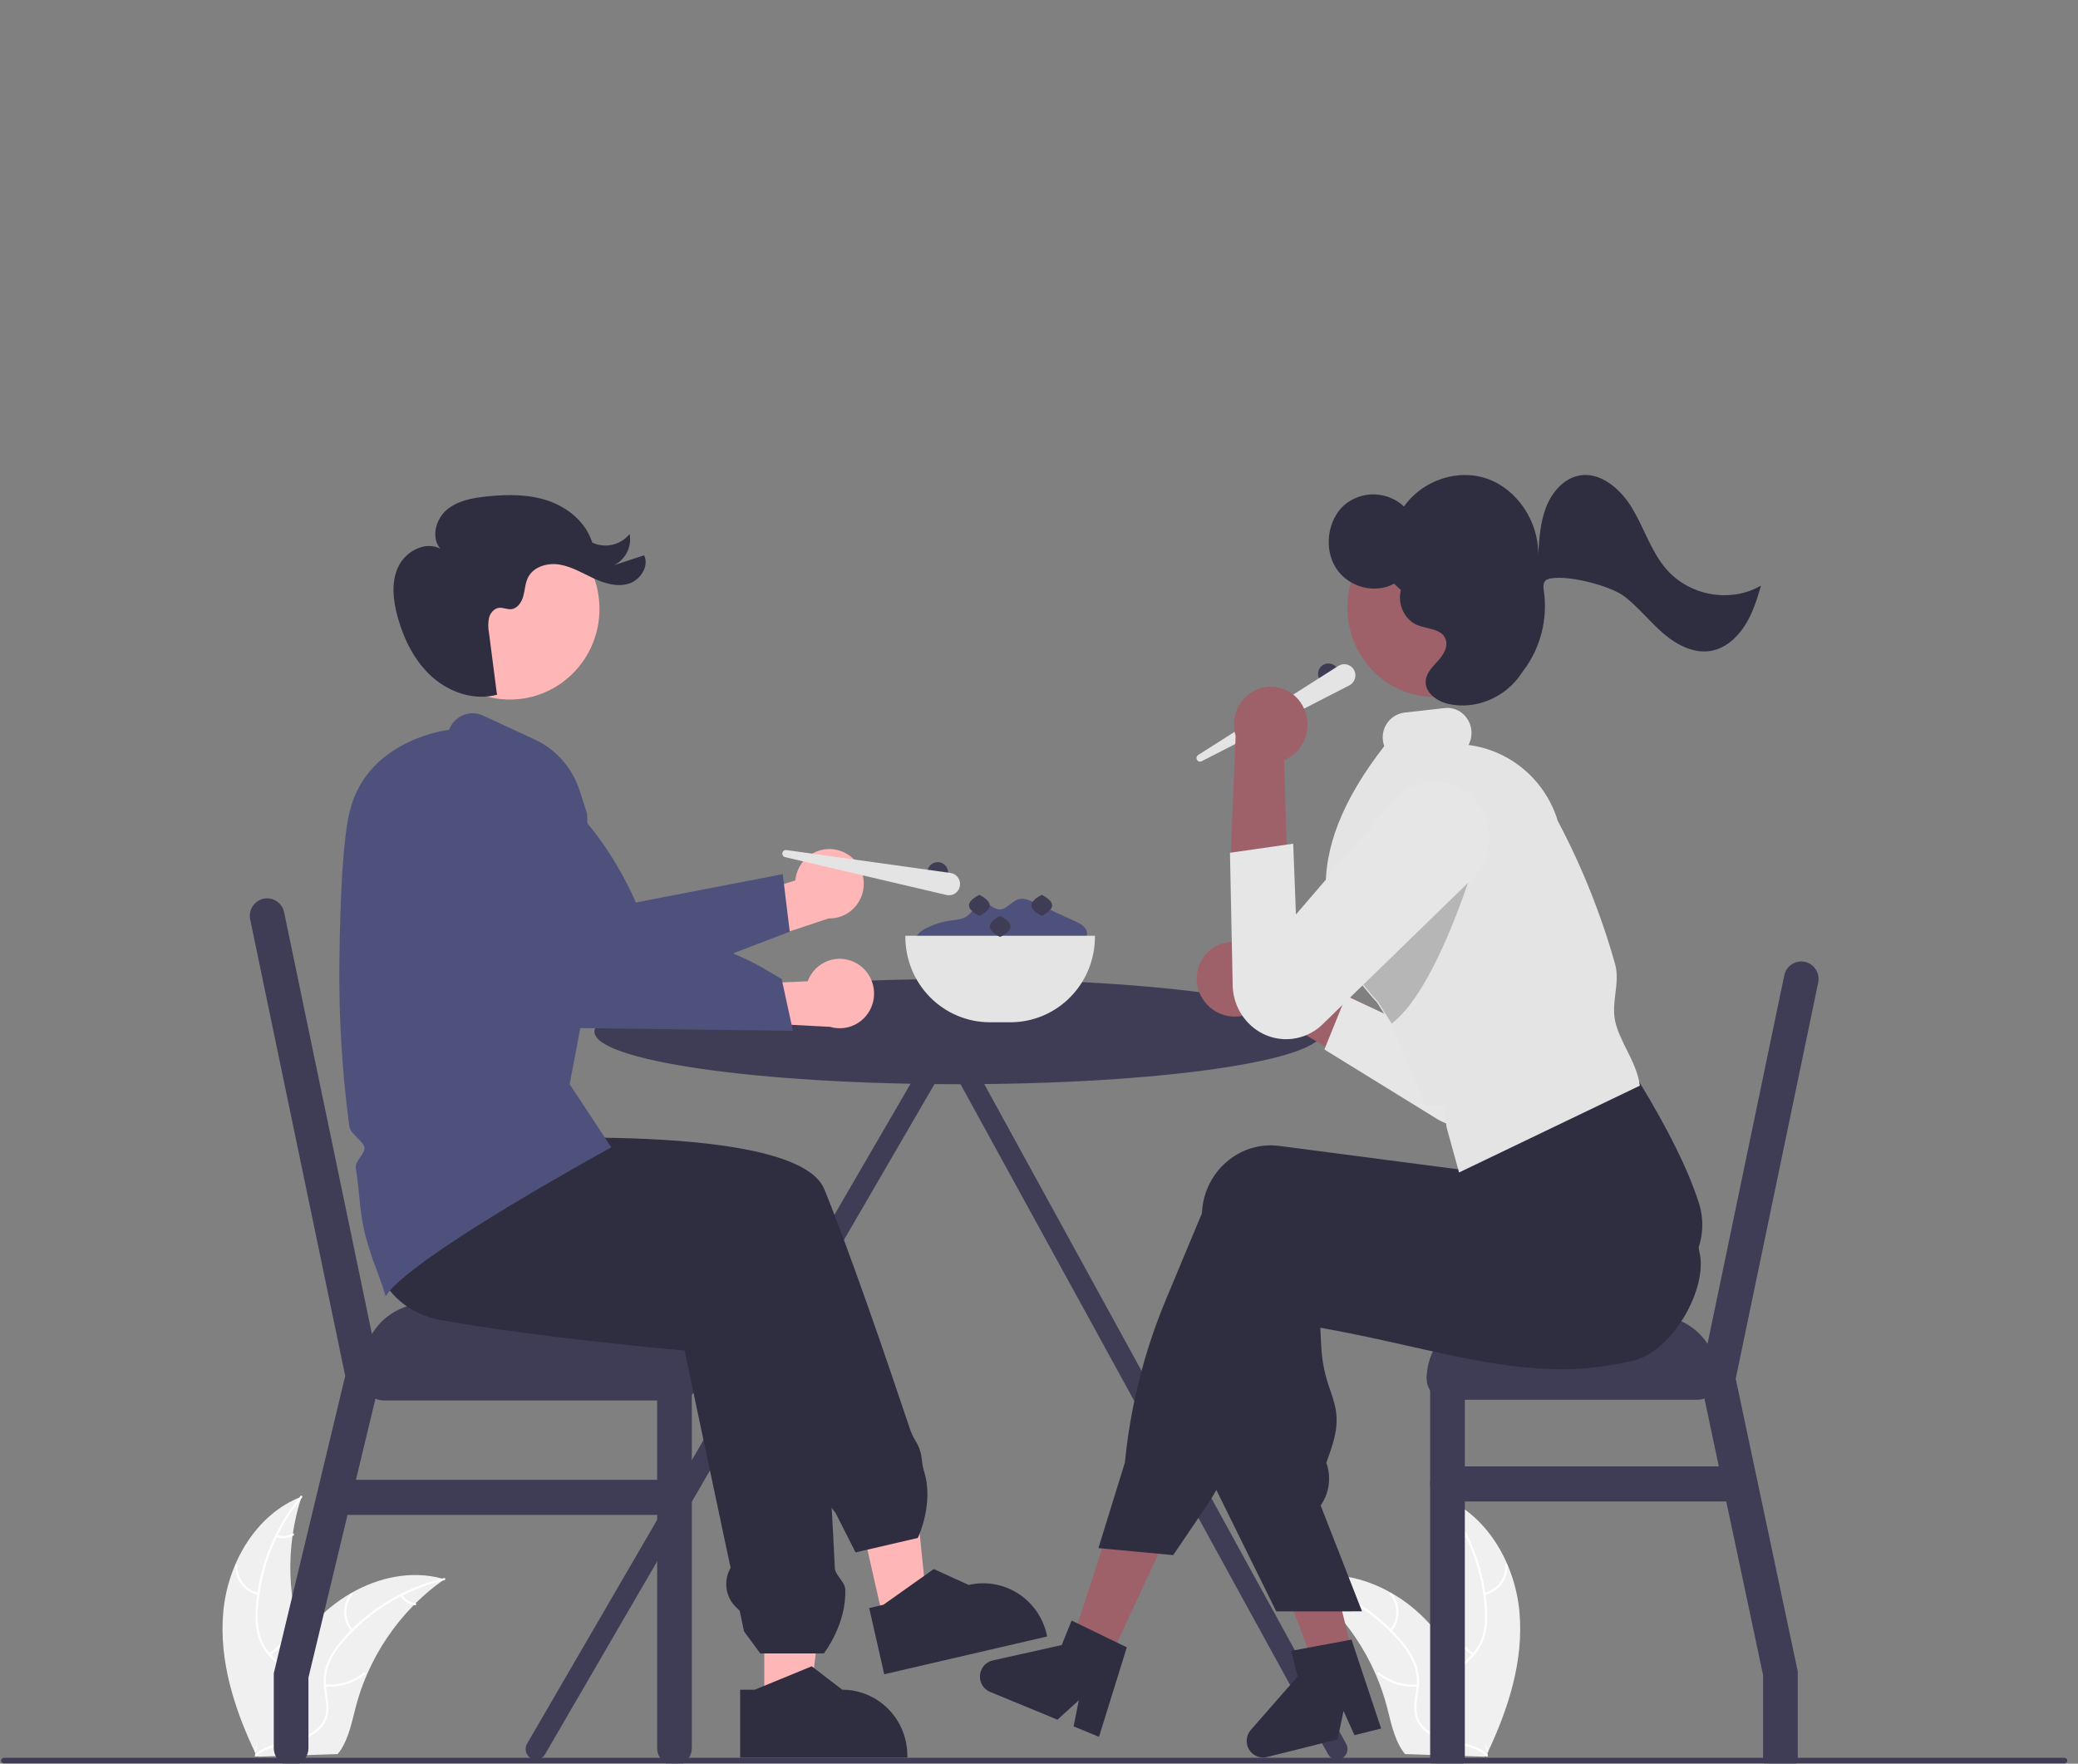 <svg width="185" height="157" viewBox="0 0 185 157" fill="none" xmlns="http://www.w3.org/2000/svg">
<rect x="0" y="0" width="185" height="157" fill="#808080" stroke="none"/>
<g clip-path="url(#clip0_23_3445)">
<path d="M119.842 155.228L85.384 92.417C85.374 92.263 85.327 92.114 85.247 91.984C85.166 91.853 85.056 91.744 84.924 91.666C84.773 91.579 84.6 91.537 84.426 91.545C84.421 91.544 84.415 91.545 84.409 91.544C84.404 91.545 84.398 91.544 84.392 91.545C84.157 91.534 83.926 91.615 83.748 91.772C83.57 91.929 83.46 92.149 83.439 92.387L46.919 155.228C46.858 155.334 46.818 155.452 46.802 155.574C46.786 155.696 46.794 155.82 46.826 155.938C46.857 156.057 46.911 156.169 46.986 156.266C47.06 156.364 47.152 156.446 47.257 156.507C47.363 156.569 47.479 156.609 47.6 156.625C47.72 156.641 47.843 156.633 47.96 156.601C48.078 156.569 48.188 156.514 48.285 156.439C48.381 156.364 48.462 156.271 48.523 156.164L84.385 94.457L118.238 156.164C118.298 156.271 118.379 156.364 118.476 156.439C118.572 156.514 118.682 156.569 118.8 156.601C118.918 156.633 119.04 156.641 119.161 156.625C119.281 156.609 119.398 156.569 119.503 156.507C119.608 156.446 119.701 156.364 119.775 156.266C119.849 156.169 119.903 156.057 119.935 155.938C119.966 155.82 119.974 155.696 119.958 155.574C119.942 155.452 119.903 155.334 119.842 155.228Z" fill="#3F3D56"/>
<path d="M78.7 144.451L82.594 143.548L81.001 127.929L75.253 129.263L78.7 144.451Z" fill="#FFB6B6"/>
<path d="M81.711 136.906L76.168 138.192L74.396 134.69L74.295 134.566C73.509 133.59 73.073 132.374 73.057 131.116L68.45 118.795L68.074 118.614C67.782 118.474 67.524 118.273 67.316 118.024C67.107 117.775 66.954 117.483 66.866 117.169C66.778 116.856 66.757 116.526 66.805 116.204C66.852 115.881 66.968 115.572 67.143 115.298L66.655 113.994L52.893 114.02L52.879 114.016L35.98 109.223L37.754 98.529L42.508 101.552C44.074 101.449 70.908 99.784 73.387 105.863C75.594 111.277 78.775 120.527 81.055 127.333C81.169 127.639 81.31 127.933 81.478 128.212C81.832 128.765 82.04 129.4 82.082 130.057C82.109 130.343 82.163 130.626 82.243 130.901C83.191 133.765 81.747 136.831 81.732 136.861L81.711 136.906Z" fill="#2F2E41"/>
<path d="M77.383 143.145L78.65 142.851L83.133 139.672L86.243 141.09L86.244 141.09C87.741 140.743 89.314 141.011 90.616 141.836C91.918 142.661 92.842 143.975 93.186 145.489L93.228 145.674L78.721 149.039L77.383 143.145Z" fill="#2F2E41"/>
<path d="M19.877 143.496C20.273 139.138 22.798 134.775 26.847 133.23C25.374 137.75 25.53 142.651 27.288 147.065C27.971 148.766 28.907 150.585 28.37 152.338C28.037 153.429 27.162 154.283 26.172 154.832C25.181 155.381 24.071 155.663 22.976 155.94L22.764 156.129C20.885 152.187 19.481 147.854 19.877 143.496Z" fill="#F0F0F0"/>
<path d="M26.89 133.311C24.592 136.089 23.218 139.529 22.963 143.142C22.895 143.919 22.948 144.702 23.12 145.462C23.312 146.197 23.695 146.866 24.23 147.401C24.718 147.91 25.276 148.373 25.633 148.993C25.812 149.313 25.921 149.667 25.954 150.033C25.988 150.399 25.944 150.767 25.827 151.115C25.556 151.989 24.991 152.712 24.415 153.4C23.774 154.164 23.097 154.947 22.846 155.94C22.816 156.061 22.633 156.006 22.663 155.886C23.1 154.158 24.713 153.132 25.448 151.564C25.791 150.833 25.918 149.992 25.551 149.244C25.23 148.589 24.655 148.111 24.156 147.601C23.627 147.087 23.231 146.45 23.002 145.745C22.791 144.997 22.708 144.217 22.757 143.44C22.838 141.69 23.191 139.963 23.802 138.323C24.49 136.447 25.491 134.705 26.76 133.17C26.838 133.075 26.969 133.216 26.89 133.311L26.89 133.311Z" fill="white"/>
<path d="M22.977 141.974C22.383 141.848 21.853 141.514 21.481 141.029C21.109 140.545 20.919 139.943 20.946 139.33C20.947 139.305 20.958 139.281 20.976 139.264C20.994 139.247 21.018 139.238 21.043 139.239C21.067 139.239 21.091 139.249 21.108 139.267C21.126 139.284 21.136 139.308 21.136 139.333C21.111 139.904 21.287 140.465 21.635 140.915C21.982 141.365 22.478 141.675 23.031 141.789C23.151 141.814 23.097 141.998 22.977 141.974H22.977Z" fill="white"/>
<path d="M23.948 147.176C24.992 146.499 25.745 145.449 26.057 144.236C26.088 144.116 26.271 144.171 26.24 144.291C25.913 145.553 25.127 146.643 24.04 147.345C23.936 147.412 23.845 147.243 23.948 147.176H23.948Z" fill="white"/>
<path d="M24.673 136.624C24.893 136.721 25.133 136.761 25.372 136.741C25.611 136.721 25.841 136.642 26.042 136.509C26.145 136.441 26.235 136.611 26.133 136.679C25.91 136.824 25.656 136.912 25.392 136.934C25.128 136.957 24.863 136.914 24.619 136.809C24.595 136.801 24.575 136.785 24.563 136.762C24.551 136.74 24.548 136.714 24.555 136.689C24.562 136.665 24.578 136.644 24.6 136.632C24.623 136.62 24.649 136.617 24.673 136.624H24.673Z" fill="white"/>
<path d="M39.573 140.577C39.51 140.622 39.447 140.666 39.384 140.712C38.54 141.313 37.746 141.983 37.009 142.714C36.951 142.77 36.894 142.827 36.837 142.884C35.081 144.665 33.667 146.76 32.667 149.063C32.27 149.98 31.942 150.926 31.687 151.893C31.335 153.229 31.058 154.705 30.312 155.812C30.235 155.929 30.151 156.04 30.061 156.146L23.008 156.375C22.992 156.368 22.976 156.362 22.959 156.354L22.678 156.376C22.688 156.325 22.699 156.273 22.709 156.222C22.714 156.193 22.721 156.163 22.727 156.134C22.731 156.114 22.735 156.094 22.738 156.076C22.739 156.07 22.741 156.063 22.742 156.058C22.745 156.04 22.749 156.024 22.752 156.007C22.813 155.714 22.877 155.42 22.943 155.127C22.943 155.125 22.943 155.125 22.944 155.123C23.425 152.881 24.167 150.704 25.154 148.638C25.185 148.577 25.215 148.514 25.248 148.453C25.707 147.537 26.239 146.662 26.839 145.834C27.169 145.382 27.521 144.947 27.895 144.531C28.861 143.458 29.989 142.545 31.237 141.827C33.723 140.394 36.636 139.782 39.365 140.519C39.435 140.538 39.504 140.557 39.573 140.577Z" fill="#F0F0F0"/>
<path d="M39.56 140.668C36.071 141.487 32.925 143.398 30.57 146.127C30.053 146.706 29.629 147.363 29.314 148.075C29.03 148.779 28.937 149.547 29.045 150.299C29.132 151.002 29.302 151.711 29.218 152.424C29.17 152.788 29.046 153.138 28.855 153.45C28.664 153.762 28.409 154.03 28.108 154.236C27.372 154.769 26.49 155.003 25.62 155.201C24.654 155.421 23.647 155.635 22.855 156.275C22.759 156.352 22.646 156.197 22.741 156.12C24.119 155.006 26.018 155.169 27.538 154.364C28.248 153.989 28.85 153.395 29.002 152.574C29.136 151.856 28.962 151.125 28.867 150.413C28.751 149.681 28.814 148.931 29.05 148.229C29.328 147.503 29.727 146.831 30.228 146.24C31.335 144.891 32.645 143.727 34.11 142.79C35.776 141.712 37.613 140.929 39.54 140.476C39.659 140.448 39.679 140.64 39.56 140.668V140.668Z" fill="white"/>
<path d="M31.277 145.203C30.878 144.742 30.654 144.152 30.645 143.538C30.636 142.925 30.843 142.329 31.23 141.856C31.308 141.76 31.458 141.879 31.38 141.974C31.02 142.414 30.827 142.97 30.836 143.541C30.845 144.112 31.056 144.661 31.43 145.088C31.512 145.181 31.358 145.296 31.277 145.203V145.203Z" fill="white"/>
<path d="M28.954 149.948C30.191 150.043 31.417 149.663 32.389 148.884C32.485 148.807 32.599 148.962 32.503 149.039C31.49 149.848 30.213 150.24 28.926 150.139C28.804 150.129 28.832 149.938 28.954 149.948V149.948Z" fill="white"/>
<path d="M35.817 141.964C35.934 142.175 36.102 142.353 36.305 142.483C36.508 142.612 36.739 142.689 36.978 142.705C37.101 142.714 37.072 142.904 36.95 142.896C36.686 142.877 36.431 142.792 36.206 142.649C35.982 142.507 35.796 142.311 35.663 142.079C35.649 142.058 35.643 142.032 35.647 142.007C35.651 141.982 35.664 141.96 35.683 141.944C35.704 141.929 35.729 141.922 35.754 141.926C35.779 141.93 35.802 141.944 35.817 141.964H35.817Z" fill="white"/>
<path d="M135.274 143.496C134.878 139.138 132.353 134.775 128.304 133.23C129.776 137.75 129.62 142.651 127.863 147.065C127.179 148.766 126.244 150.585 126.78 152.338C127.114 153.429 127.989 154.283 128.979 154.832C129.97 155.381 131.08 155.663 132.175 155.94L132.387 156.129C134.266 152.187 135.67 147.854 135.274 143.496Z" fill="#F0F0F0"/>
<path d="M128.261 133.311C130.559 136.089 131.933 139.529 132.188 143.142C132.256 143.919 132.203 144.702 132.031 145.462C131.839 146.197 131.456 146.866 130.921 147.401C130.433 147.91 129.875 148.373 129.518 148.993C129.339 149.313 129.23 149.667 129.197 150.033C129.163 150.399 129.207 150.767 129.324 151.115C129.595 151.989 130.16 152.712 130.737 153.4C131.377 154.164 132.054 154.947 132.305 155.94C132.335 156.061 132.518 156.006 132.488 155.886C132.051 154.158 130.438 153.132 129.703 151.564C129.36 150.833 129.233 149.992 129.6 149.244C129.921 148.589 130.496 148.111 130.995 147.601C131.524 147.087 131.92 146.45 132.15 145.745C132.36 144.997 132.443 144.217 132.394 143.44C132.313 141.69 131.96 139.963 131.349 138.323C130.661 136.447 129.661 134.705 128.391 133.17C128.313 133.075 128.183 133.216 128.261 133.311L128.261 133.311Z" fill="white"/>
<path d="M132.174 141.974C132.767 141.848 133.298 141.514 133.67 141.029C134.042 140.545 134.232 139.943 134.205 139.33C134.204 139.305 134.193 139.281 134.175 139.264C134.157 139.247 134.133 139.238 134.108 139.239C134.084 139.239 134.06 139.249 134.042 139.267C134.025 139.285 134.015 139.308 134.015 139.333C134.04 139.904 133.863 140.465 133.516 140.915C133.168 141.365 132.673 141.675 132.12 141.789C131.999 141.814 132.054 141.998 132.174 141.974V141.974Z" fill="white"/>
<path d="M131.203 147.176C130.159 146.499 129.406 145.449 129.094 144.236C129.063 144.116 128.88 144.171 128.911 144.291C129.238 145.553 130.024 146.643 131.111 147.345C131.215 147.412 131.306 147.243 131.203 147.176H131.203Z" fill="white"/>
<path d="M130.478 136.624C130.258 136.721 130.018 136.761 129.779 136.741C129.54 136.721 129.31 136.642 129.109 136.509C129.006 136.441 128.916 136.611 129.018 136.679C129.24 136.824 129.495 136.912 129.759 136.934C130.023 136.957 130.288 136.914 130.532 136.809C130.556 136.801 130.575 136.785 130.587 136.762C130.599 136.74 130.603 136.714 130.596 136.689C130.589 136.665 130.572 136.644 130.55 136.632C130.528 136.62 130.502 136.617 130.478 136.624H130.478Z" fill="white"/>
<path d="M115.577 140.577C115.64 140.622 115.703 140.666 115.766 140.712C116.611 141.313 117.405 141.983 118.142 142.714C118.199 142.77 118.257 142.827 118.313 142.884C120.07 144.665 121.484 146.76 122.484 149.063C122.881 149.98 123.209 150.926 123.464 151.893C123.816 153.229 124.093 154.705 124.839 155.812C124.916 155.929 124.999 156.04 125.09 156.146L132.143 156.375C132.159 156.368 132.175 156.362 132.192 156.354L132.473 156.376C132.463 156.325 132.452 156.273 132.442 156.222C132.437 156.193 132.43 156.163 132.424 156.134C132.42 156.114 132.416 156.094 132.413 156.076C132.412 156.07 132.41 156.063 132.409 156.058C132.406 156.04 132.402 156.024 132.399 156.007C132.338 155.714 132.274 155.42 132.208 155.127C132.208 155.125 132.208 155.125 132.207 155.123C131.726 152.881 130.984 150.704 129.996 148.638C129.966 148.577 129.936 148.514 129.902 148.453C129.444 147.537 128.912 146.662 128.312 145.834C127.982 145.382 127.63 144.947 127.256 144.531C126.289 143.458 125.162 142.545 123.914 141.827C121.427 140.394 118.515 139.782 115.785 140.519C115.716 140.538 115.647 140.557 115.577 140.577Z" fill="#F0F0F0"/>
<path d="M115.59 140.668C119.08 141.487 122.226 143.398 124.581 146.127C125.098 146.706 125.522 147.363 125.837 148.075C126.121 148.779 126.214 149.547 126.106 150.299C126.019 151.002 125.849 151.711 125.933 152.424C125.981 152.788 126.105 153.138 126.296 153.45C126.487 153.762 126.742 154.03 127.042 154.236C127.779 154.769 128.661 155.003 129.531 155.201C130.497 155.421 131.504 155.635 132.296 156.275C132.392 156.352 132.505 156.197 132.41 156.12C131.032 155.006 129.133 155.169 127.612 154.364C126.903 153.989 126.301 153.395 126.149 152.574C126.015 151.856 126.189 151.125 126.284 150.413C126.4 149.681 126.337 148.931 126.1 148.229C125.823 147.503 125.424 146.831 124.923 146.24C123.816 144.891 122.506 143.727 121.041 142.79C119.375 141.712 117.538 140.929 115.611 140.476C115.492 140.448 115.472 140.64 115.59 140.668V140.668Z" fill="white"/>
<path d="M123.874 145.203C124.273 144.742 124.497 144.152 124.506 143.538C124.515 142.925 124.308 142.329 123.922 141.856C123.843 141.76 123.693 141.879 123.771 141.974C124.132 142.414 124.324 142.97 124.315 143.541C124.306 144.112 124.095 144.661 123.721 145.088C123.639 145.181 123.793 145.296 123.874 145.203V145.203Z" fill="white"/>
<path d="M126.197 149.948C124.96 150.043 123.734 149.663 122.762 148.884C122.666 148.807 122.552 148.962 122.648 149.039C123.661 149.848 124.938 150.24 126.225 150.139C126.347 150.129 126.318 149.938 126.197 149.948V149.948Z" fill="white"/>
<path d="M119.334 141.964C119.216 142.175 119.049 142.353 118.846 142.483C118.643 142.612 118.412 142.689 118.173 142.705C118.05 142.714 118.079 142.904 118.201 142.896C118.465 142.877 118.72 142.792 118.945 142.649C119.169 142.507 119.355 142.311 119.487 142.079C119.502 142.058 119.507 142.032 119.504 142.007C119.5 141.982 119.487 141.96 119.467 141.944C119.447 141.929 119.422 141.922 119.397 141.926C119.372 141.93 119.349 141.944 119.334 141.964H119.334Z" fill="white"/>
<path d="M184.043 156.724C184.043 156.79 184.017 156.853 183.972 156.899C183.926 156.945 183.863 156.972 183.799 156.972H0.345C0.28 156.972 0.218 156.946 0.172 156.899C0.126 156.853 0.1 156.79 0.1 156.724C0.1 156.658 0.126 156.595 0.172 156.549C0.218 156.503 0.28 156.476 0.345 156.476H183.799C183.863 156.477 183.926 156.503 183.972 156.549C184.017 156.596 184.043 156.658 184.043 156.724V156.724Z" fill="#3F3D56"/>
<path d="M118.268 60.93C118.779 60.93 119.194 60.511 119.194 59.994C119.194 59.476 118.779 59.057 118.268 59.057C117.756 59.057 117.342 59.476 117.342 59.994C117.342 60.511 117.756 60.93 118.268 60.93Z" fill="#3F3D56"/>
<path d="M106.67 67.207L119.156 59.275C119.269 59.203 119.396 59.156 119.527 59.135C119.659 59.113 119.794 59.12 119.923 59.153C120.052 59.185 120.174 59.245 120.28 59.326C120.386 59.408 120.475 59.511 120.541 59.628C120.606 59.745 120.648 59.875 120.663 60.009C120.678 60.143 120.665 60.279 120.627 60.408C120.588 60.537 120.525 60.657 120.439 60.761C120.353 60.864 120.248 60.949 120.129 61.01L106.983 67.766C106.91 67.803 106.826 67.811 106.747 67.787C106.669 67.763 106.602 67.71 106.562 67.638C106.522 67.566 106.51 67.481 106.53 67.4C106.55 67.32 106.6 67.251 106.67 67.207V67.207Z" fill="#E4E4E4"/>
<path d="M81.618 84.285C81.52 84.137 81.469 83.962 81.471 83.784C81.474 83.606 81.53 83.433 81.633 83.288C81.844 83.002 82.125 82.776 82.449 82.633C83.117 82.29 83.837 82.06 84.579 81.953C85.143 81.872 85.759 81.846 86.196 81.477C86.631 81.111 86.873 80.426 87.436 80.368C87.981 80.313 88.399 80.916 88.945 80.953C89.618 80.999 90.059 80.203 90.714 80.04C91.152 79.93 91.603 80.123 92.014 80.312L94.481 81.443L95.746 82.023C96.187 82.226 96.686 82.499 96.769 82.982C96.883 83.646 96.153 84.114 95.529 84.35C91.071 86.013 86.172 86.014 81.713 84.352" fill="#4F517D"/>
<path d="M85.335 96.514C103.239 96.514 117.753 94.418 117.753 91.832C117.753 89.246 103.239 87.15 85.335 87.15C67.432 87.15 52.918 89.246 52.918 91.832C52.918 94.418 67.432 96.514 85.335 96.514Z" fill="#3F3D56"/>
<path d="M151.097 120.861H128.868C127.845 120.861 127.015 121.7 127.015 122.734C127.015 123.768 127.845 124.607 128.868 124.607H151.097C152.12 124.607 152.95 123.768 152.95 122.734C152.95 121.7 152.12 120.861 151.097 120.861Z" fill="#3F3D56"/>
<path d="M161.87 87.47L154.528 122.732L156.44 131.757L160.051 148.789V156.445C160.051 156.456 160.05 156.466 160.049 156.476C160.047 156.646 160.017 156.813 159.958 156.972H157.056C156.997 156.813 156.966 156.646 156.965 156.476C156.964 156.466 156.963 156.456 156.963 156.445V149.118L153.686 133.659L153.024 130.538L151.741 124.488L151.371 122.736V122.734L151.737 120.978L152.019 119.623L158.849 86.829C158.89 86.629 158.97 86.438 159.085 86.269C159.199 86.099 159.345 85.954 159.515 85.842C159.685 85.73 159.875 85.653 160.074 85.615C160.273 85.577 160.478 85.579 160.677 85.621C160.875 85.663 161.063 85.744 161.231 85.86C161.398 85.976 161.542 86.124 161.652 86.296C161.763 86.467 161.84 86.659 161.877 86.861C161.914 87.063 161.912 87.27 161.87 87.47L161.87 87.47Z" fill="#3F3D56"/>
<path d="M130.411 122.734V156.445C130.412 156.456 130.411 156.466 130.409 156.477C130.408 156.646 130.377 156.813 130.319 156.972H127.417C127.358 156.813 127.327 156.646 127.326 156.477C127.324 156.466 127.324 156.456 127.324 156.445V122.734C127.324 122.32 127.487 121.923 127.776 121.63C128.066 121.338 128.458 121.173 128.868 121.173C129.277 121.173 129.67 121.338 129.959 121.63C130.249 121.923 130.411 122.32 130.411 122.734Z" fill="#3F3D56"/>
<path d="M132.573 117.115H147.392C148.866 117.115 150.28 117.707 151.322 118.761C152.364 119.815 152.95 121.244 152.95 122.734V122.734H127.015C127.015 121.244 127.601 119.815 128.643 118.761C129.685 117.707 131.099 117.115 132.573 117.115V117.115Z" fill="#3F3D56"/>
<path d="M154.802 133.659H128.868C128.459 133.659 128.066 133.494 127.776 133.202C127.487 132.909 127.324 132.512 127.324 132.098C127.324 131.684 127.487 131.287 127.776 130.995C128.066 130.702 128.459 130.537 128.868 130.537H154.802C155.212 130.537 155.604 130.702 155.894 130.995C156.183 131.287 156.346 131.684 156.346 132.098C156.346 132.512 156.183 132.909 155.894 133.202C155.604 133.494 155.212 133.659 154.802 133.659Z" fill="#3F3D56"/>
<path d="M34.169 124.664H60.328C61.351 124.664 62.18 123.825 62.18 122.791V122.223C62.18 121.189 61.351 120.35 60.328 120.35H34.169C33.146 120.35 32.316 121.189 32.316 122.223V122.791C32.316 123.825 33.146 124.664 34.169 124.664Z" fill="#3F3D56"/>
<path d="M33.899 122.532L33.426 124.505L31.689 131.73L30.94 134.851L27.461 149.331V155.613C27.462 155.92 27.372 156.221 27.202 156.476C27.068 156.683 26.887 156.853 26.673 156.972H25.162C24.948 156.853 24.767 156.683 24.633 156.476C24.463 156.221 24.373 155.92 24.374 155.613V148.956L28.239 132.87L30.734 122.482L22.274 81.852C22.232 81.651 22.23 81.444 22.267 81.243C22.305 81.041 22.381 80.849 22.491 80.678C22.602 80.506 22.745 80.358 22.913 80.242C23.08 80.127 23.268 80.045 23.467 80.003C23.665 79.961 23.87 79.959 24.069 79.997C24.268 80.035 24.458 80.112 24.628 80.224C24.797 80.336 24.944 80.481 25.058 80.65C25.172 80.82 25.252 81.01 25.294 81.211L33.113 118.757L33.473 120.489L33.893 122.507L33.899 122.532Z" fill="#3F3D56"/>
<path d="M61.591 122.507V155.613C61.592 155.92 61.502 156.221 61.332 156.476C61.198 156.683 61.017 156.853 60.803 156.972H59.29C59.077 156.852 58.897 156.682 58.763 156.476C58.593 156.221 58.503 155.92 58.504 155.613V122.507C58.504 122.093 58.667 121.696 58.956 121.404C59.246 121.111 59.638 120.946 60.048 120.946C60.457 120.946 60.85 121.111 61.139 121.404C61.429 121.696 61.591 122.093 61.591 122.507Z" fill="#3F3D56"/>
<path d="M62.18 122.507H32.316V121.656C32.316 120.918 32.46 120.187 32.739 119.506C33.019 118.824 33.428 118.204 33.944 117.683C34.46 117.161 35.073 116.747 35.747 116.465C36.421 116.182 37.144 116.037 37.874 116.037H56.623C58.096 116.037 59.51 116.629 60.552 117.683C61.594 118.736 62.18 120.166 62.18 121.656V122.507H62.18Z" fill="#3F3D56"/>
<path d="M60.047 134.851H30.183C29.774 134.851 29.381 134.686 29.091 134.394C28.802 134.101 28.639 133.704 28.639 133.29C28.639 132.876 28.802 132.479 29.091 132.186C29.381 131.894 29.774 131.729 30.183 131.729H60.047C60.456 131.729 60.849 131.894 61.138 132.186C61.428 132.479 61.59 132.876 61.59 133.29C61.59 133.704 61.428 134.101 61.138 134.394C60.849 134.686 60.456 134.851 60.047 134.851Z" fill="#3F3D56"/>
<path d="M98.426 148.465L95.182 146.896L99.639 133.185L104.427 135.5L98.426 148.465Z" fill="#9E616A"/>
<path d="M120.415 147.223L116.926 148.093L111.871 134.599L117.02 133.315L120.415 147.223Z" fill="#9E616A"/>
<path d="M107.043 88.87C107.505 89.63 108.244 90.177 109.1 90.394C109.956 90.611 110.862 90.481 111.625 90.032C111.778 89.939 111.923 89.832 112.059 89.714L122.317 95.665L121.872 89.556L112.199 84.841C111.673 84.306 110.986 83.964 110.246 83.866C109.506 83.769 108.756 83.922 108.111 84.303C107.74 84.528 107.418 84.826 107.163 85.179C106.907 85.532 106.725 85.933 106.625 86.359C106.525 86.784 106.511 87.226 106.583 87.657C106.654 88.088 106.811 88.501 107.043 88.87V88.87Z" fill="#9E616A"/>
<path d="M117.907 93.424L119.72 94.541L127.864 99.562C128.398 99.9 128.994 100.129 129.616 100.234C130.239 100.34 130.875 100.32 131.49 100.177C132.105 100.033 132.686 99.769 133.199 99.398C133.713 99.028 134.149 98.558 134.483 98.017C135.086 97.013 135.3 95.818 135.082 94.664L131.463 76.382C131.329 75.665 131.044 74.985 130.626 74.389C130.209 73.793 129.669 73.295 129.043 72.93C128.418 72.564 127.722 72.34 127.003 72.271C126.284 72.203 125.558 72.292 124.876 72.533C123.73 72.94 122.781 73.774 122.221 74.864C121.661 75.954 121.533 77.218 121.862 78.4L125.647 91.374L119.846 88.64L117.907 93.424Z" fill="#E6E6E6"/>
<path d="M113.62 143.441L108.037 132.121L108.038 132.095L108.589 111.333C108.596 111.148 108.611 110.962 108.633 110.78C108.73 109.947 108.991 109.143 109.399 108.413C109.807 107.683 110.355 107.043 111.01 106.529C111.638 106.033 112.357 105.668 113.125 105.455C113.894 105.243 114.697 105.187 115.487 105.291L131.451 107.38L132.005 105.091L132.108 105.053L147.404 99.386L147.492 99.531C149.495 102.826 150.896 109.409 151.277 111.348L151.283 111.376C151.291 111.417 151.296 111.442 151.297 111.449C152.085 114.758 148.831 120.239 145.59 121.063C138.763 122.822 132.657 121.45 125.586 119.861C123.051 119.29 120.431 118.701 117.545 118.192L117.631 119.909C117.701 121.231 117.973 122.534 118.436 123.772C118.951 125.296 119.357 126.499 118.498 129.009L118.082 130.223C118.297 130.825 118.372 131.47 118.299 132.107C118.226 132.744 118.007 133.354 117.661 133.891L117.577 134.02L121.259 143.439L113.62 143.441Z" fill="#2F2E41"/>
<path d="M104.447 138.435L97.79 137.81L100.148 130.184C100.635 125.204 101.862 120.327 103.786 115.718L107.003 108.009C107.011 107.838 107.025 107.665 107.046 107.496C107.143 106.664 107.403 105.859 107.812 105.129C108.22 104.399 108.767 103.759 109.423 103.246C110.051 102.749 110.77 102.384 111.538 102.172C112.307 101.959 113.11 101.904 113.9 102.008L129.841 104.093L130.535 98.202L145.835 96.132L145.905 96.247C148.579 100.646 150.277 104.09 151.248 107.086C151.297 107.238 151.34 107.394 151.377 107.549C152.17 110.881 150.191 114.258 146.965 115.078C138.746 117.197 128.861 117.138 115.866 114.892L109.576 130.025C108.975 131.47 108.231 132.85 107.355 134.144L104.447 138.435Z" fill="#2F2E41"/>
<path d="M127.67 62.041C131.929 62.041 135.381 58.472 135.381 54.071C135.381 49.669 131.929 46.1 127.67 46.1C123.41 46.1 119.958 49.669 119.958 54.071C119.958 58.472 123.41 62.041 127.67 62.041Z" fill="#9E616A"/>
<path d="M129.896 104.372L128.79 100.364L128.518 98.387L126.927 98.441L123.806 91.157L122.594 89.236C122.346 88.973 122.122 88.72 121.922 88.477C120.658 87.033 119.646 85.384 118.926 83.6C118.421 82.317 118.125 80.961 118.049 79.583C117.823 75.513 119.519 71.207 123.237 66.42C123.176 66.251 123.135 66.075 123.116 65.895C123.049 65.314 123.213 64.729 123.57 64.269C123.928 63.808 124.451 63.509 125.025 63.437L128.611 63.03C128.89 62.998 129.172 63.022 129.441 63.102C129.711 63.181 129.962 63.314 130.18 63.492C130.408 63.677 130.597 63.906 130.736 64.165C130.876 64.424 130.963 64.709 130.992 65.002C131.04 65.456 130.952 65.915 130.739 66.317C132.566 66.552 134.288 67.314 135.698 68.513C137.107 69.713 138.145 71.297 138.686 73.078C140.831 77.127 142.541 81.397 143.786 85.814C144.032 86.68 143.923 87.571 143.817 88.433C143.719 89.23 143.618 90.053 143.788 90.874C143.961 91.709 144.376 92.546 144.816 93.433C145.32 94.449 145.841 95.499 145.981 96.569L145.991 96.644L129.896 104.372Z" fill="#E4E4E4"/>
<path opacity="0.2" d="M119.021 83.56C119.738 85.334 120.745 86.974 122 88.41C122.216 88.669 122.443 88.924 122.68 89.18L123.9 91.115C128.397 87.707 132.041 74.289 132.041 74.289L126.967 73.291L119.021 83.56Z" fill="black"/>
<path d="M115.949 62.786C116.394 63.557 116.523 64.474 116.309 65.34C116.095 66.206 115.555 66.954 114.804 67.424C114.65 67.517 114.489 67.597 114.322 67.663L114.681 79.615L109.562 76.357L110.005 65.507C109.787 64.785 109.812 64.01 110.076 63.304C110.339 62.598 110.826 61.999 111.461 61.602C111.831 61.376 112.242 61.227 112.67 61.164C113.098 61.101 113.534 61.126 113.952 61.236C114.371 61.346 114.763 61.54 115.106 61.806C115.449 62.073 115.736 62.406 115.949 62.786V62.786Z" fill="#9E616A"/>
<path d="M115.131 75.104L109.501 75.913L109.743 87.7C109.757 88.541 109.984 89.364 110.401 90.091C110.818 90.819 111.413 91.426 112.128 91.856V91.856C113.001 92.376 114.018 92.594 115.025 92.479C116.032 92.363 116.975 91.92 117.711 91.215L131.002 78.29C131.937 77.393 132.497 76.168 132.566 74.867C132.635 73.565 132.208 72.287 131.373 71.294V71.294C130.96 70.799 130.453 70.394 129.882 70.102C129.311 69.809 128.688 69.636 128.049 69.591C127.41 69.547 126.769 69.633 126.164 69.844C125.559 70.055 125.002 70.387 124.526 70.82C124.395 70.939 124.27 71.064 124.152 71.197L115.375 81.404L115.131 75.104Z" fill="#E6E6E6"/>
<path d="M68.044 151.985L72.04 151.985L73.941 136.402L68.044 136.402L68.044 151.985Z" fill="#FFB6B6"/>
<path d="M45.395 62.272C49.799 62.272 53.37 58.662 53.37 54.209C53.37 49.756 49.799 46.146 45.395 46.146C40.99 46.146 37.419 49.756 37.419 54.209C37.419 58.662 40.99 62.272 45.395 62.272Z" fill="#FFB6B6"/>
<path d="M73.344 147.185H67.686L66.243 145.23L65.853 143.388L65.517 143.059C65.061 142.617 64.766 142.032 64.68 141.399C64.594 140.766 64.722 140.122 65.044 139.572L60.943 120.227C59.869 120.131 47.755 119.036 39.335 117.53C37.18 117.144 35.498 116.085 34.335 114.382C31.476 110.197 32.701 103.426 32.713 103.358L32.727 103.282L32.803 103.274L52.471 101.042L52.497 101.055C53.15 101.367 68.511 108.74 71.021 111.278C72.154 112.424 74.683 119.233 75.25 126.471C75.351 127.768 74.986 129.089 74.633 130.366C74.303 131.561 73.961 132.797 74.029 133.965C74.133 135.767 74.232 137.658 74.322 139.585C74.337 139.892 74.565 140.209 74.787 140.516C75.018 140.837 75.236 141.141 75.25 141.458C75.384 144.534 73.395 147.12 73.375 147.145L73.344 147.185Z" fill="#2F2E41"/>
<path d="M74.633 75.686C74.204 75.567 73.755 75.545 73.318 75.621C72.88 75.697 72.464 75.869 72.099 76.125C71.734 76.381 71.429 76.715 71.206 77.103C70.983 77.491 70.846 77.924 70.806 78.372L64.179 80.466L64.456 84.847L73.773 81.757C74.52 81.776 75.249 81.516 75.819 81.028C76.39 80.539 76.764 79.856 76.87 79.108C76.976 78.359 76.807 77.598 76.395 76.967C75.982 76.336 75.356 75.88 74.633 75.686V75.686Z" fill="#FFB6B6"/>
<path d="M70.309 82.937L65.357 84.832L65.23 85.08C64.926 85.676 64.401 86.125 63.77 86.329C63.139 86.533 62.453 86.475 61.864 86.168V86.168L50.732 90.428C50.732 90.428 45.761 85.398 42.221 80.909L43.428 73.408C43.707 71.668 44.301 69.994 45.179 68.471C52.438 70.08 56.605 80.339 56.605 80.339L69.687 77.815L70.309 82.937Z" fill="#4F517D"/>
<path d="M44.261 61.841C42.264 62.387 40.063 61.662 38.505 60.287C36.947 58.912 35.972 56.964 35.41 54.951C34.999 53.477 34.804 51.841 35.453 50.458C36.102 49.074 37.849 48.141 39.197 48.84C38.366 47.86 38.781 46.24 39.752 45.403C40.723 44.565 42.056 44.325 43.326 44.193C45.169 44.003 47.073 43.981 48.827 44.585C50.581 45.189 52.174 46.508 52.723 48.297C53.283 48.561 53.915 48.63 54.518 48.492C55.121 48.354 55.662 48.018 56.056 47.536C56.158 48.09 56.076 48.662 55.824 49.163C55.572 49.665 55.163 50.069 54.661 50.312L57.348 49.431C57.81 50.42 57.001 51.644 55.965 51.961C54.93 52.278 53.812 51.931 52.829 51.474C51.847 51.016 50.894 50.438 49.827 50.26C48.76 50.081 47.506 50.428 47.012 51.401C46.754 51.911 46.74 52.508 46.59 53.06C46.44 53.613 46.059 54.185 45.495 54.23C45.138 54.259 44.788 54.067 44.432 54.106C43.991 54.155 43.654 54.559 43.536 54.992C43.447 55.433 43.446 55.887 43.533 56.328L44.215 61.603" fill="#2F2E41"/>
<path d="M34.38 115.346C34.379 115.346 34.377 115.346 34.376 115.345L34.313 115.334L34.295 115.272C34.065 114.493 33.774 113.694 33.491 112.923C33.076 111.853 32.725 110.76 32.441 109.648C32.217 108.585 32.062 107.508 31.976 106.424C31.898 105.638 31.816 104.824 31.678 104.023C31.616 103.668 31.849 103.331 32.074 103.006C32.283 102.704 32.481 102.418 32.439 102.149C32.397 101.873 32.094 101.57 31.802 101.277C31.481 100.956 31.149 100.623 31.102 100.274C30.463 95.504 30.165 90.694 30.212 85.881C30.278 79.222 30.576 74.683 31.096 72.39C32.497 66.225 38.969 65.1 39.982 64.961C40.09 64.671 40.256 64.406 40.469 64.183C40.683 63.96 40.94 63.784 41.223 63.665C41.507 63.547 41.812 63.489 42.119 63.495C42.426 63.501 42.728 63.571 43.007 63.7L47.606 65.828C48.538 66.261 49.373 66.884 50.058 67.657C50.743 68.43 51.263 69.337 51.586 70.322L52.269 72.428L52.611 86.561L50.715 96.514L54.42 102.133C34.674 113.093 34.444 115.346 34.38 115.346Z" fill="#4F517D"/>
<path d="M65.894 150.415L67.193 150.415L72.266 148.33L74.984 150.415H74.985C76.521 150.415 77.994 151.032 79.081 152.13C80.167 153.229 80.778 154.718 80.778 156.272V156.462L65.894 156.462L65.894 150.415Z" fill="#2F2E41"/>
<path d="M76.292 85.772C75.909 85.544 75.481 85.405 75.039 85.362C74.597 85.32 74.151 85.377 73.733 85.528C73.314 85.679 72.934 85.921 72.618 86.236C72.302 86.552 72.059 86.934 71.904 87.355L64.967 87.629L64.032 90.896L73.895 91.406C74.612 91.621 75.382 91.562 76.059 91.241C76.736 90.921 77.273 90.36 77.569 89.665C77.864 88.971 77.898 88.191 77.662 87.473C77.427 86.755 76.939 86.15 76.292 85.772V85.772Z" fill="#FFB6B6"/>
<path d="M70.594 91.758L63.467 91.668L62.565 91.656L48.066 91.472C48.066 91.472 44.129 87.674 40.701 83.764L41.181 80.25C41.65 76.802 43.342 73.643 45.943 71.361C50.853 74.678 53.7 81.244 53.7 81.244L58.475 83.404C61.835 83.556 65.109 84.526 68.019 86.23L69.59 87.15L70.594 91.758Z" fill="#4F517D"/>
<path d="M122.96 153.87L120.589 154.462L119.613 152.304L119.082 154.838L112.793 156.407C112.492 156.482 112.174 156.458 111.887 156.338C111.601 156.218 111.359 156.008 111.198 155.74C111.038 155.471 110.966 155.158 110.994 154.845C111.022 154.532 111.148 154.237 111.354 154.002L115.52 149.242L114.961 146.954L120.321 145.955L122.96 153.87Z" fill="#2F2E41"/>
<path d="M97.841 154.61L95.58 153.677L96.048 151.352L94.142 153.083L88.145 150.609C87.858 150.49 87.615 150.282 87.454 150.014C87.291 149.746 87.218 149.433 87.245 149.12C87.271 148.807 87.396 148.511 87.601 148.275C87.805 148.039 88.079 147.875 88.382 147.808L94.522 146.44L95.403 144.258L100.317 146.641L97.841 154.61Z" fill="#2F2E41"/>
<path d="M89.966 91H88.114C86.122 90.997 84.213 90.196 82.804 88.772C81.396 87.349 80.604 85.418 80.601 83.404V83.3H97.479V83.404C97.477 85.418 96.685 87.349 95.276 88.772C93.868 90.196 91.958 90.997 89.966 91V91Z" fill="#E4E4E4"/>
<path d="M88.114 80.595C88.114 81.112 87.188 81.531 87.188 81.531C87.188 81.531 86.262 81.112 86.262 80.595C86.262 80.078 87.188 79.659 87.188 79.659C87.188 79.659 88.114 80.078 88.114 80.595Z" fill="#3F3D56"/>
<path d="M93.671 80.595C93.671 81.112 92.745 81.531 92.745 81.531C92.745 81.531 91.819 81.112 91.819 80.595C91.819 80.078 92.745 79.659 92.745 79.659C92.745 79.659 93.671 80.078 93.671 80.595Z" fill="#3F3D56"/>
<path d="M89.966 82.468C89.966 82.985 89.04 83.404 89.04 83.404C89.04 83.404 88.114 82.985 88.114 82.468C88.114 81.951 89.04 81.531 89.04 81.531C89.04 81.531 89.966 81.951 89.966 82.468Z" fill="#3F3D56"/>
<path d="M83.483 78.618C83.994 78.618 84.409 78.199 84.409 77.682C84.409 77.164 83.994 76.745 83.483 76.745C82.971 76.745 82.557 77.164 82.557 77.682C82.557 78.199 82.971 78.618 83.483 78.618Z" fill="#3F3D56"/>
<path d="M70.013 75.669L84.621 77.709C84.753 77.727 84.88 77.773 84.994 77.842C85.109 77.912 85.208 78.004 85.286 78.113C85.364 78.222 85.419 78.347 85.449 78.478C85.478 78.61 85.481 78.746 85.457 78.879C85.432 79.011 85.382 79.138 85.308 79.25C85.234 79.362 85.138 79.458 85.027 79.532C84.915 79.606 84.79 79.656 84.659 79.68C84.527 79.704 84.393 79.7 84.263 79.67L69.897 76.301C69.817 76.282 69.748 76.233 69.703 76.164C69.658 76.095 69.641 76.011 69.656 75.929C69.671 75.848 69.716 75.775 69.783 75.727C69.849 75.679 69.931 75.658 70.013 75.669V75.669Z" fill="#E4E4E4"/>
<path d="M148.305 50.614C146.995 49.068 146.371 47.018 145.324 45.263C144.276 43.508 142.452 41.937 140.525 42.346C139.197 42.627 138.171 43.812 137.652 45.133C137.132 46.454 137.035 47.91 136.944 49.337C136.976 46.405 135.065 43.562 132.432 42.626C129.8 41.69 126.649 42.734 124.995 45.09C124.273 44.413 123.331 44.028 122.347 44.008C121.363 43.987 120.406 44.331 119.656 44.977C118.177 46.314 117.849 48.858 118.938 50.564C120.026 52.269 122.382 52.904 124.111 51.959L124.723 52.527C124.379 53.744 125.046 55.181 126.168 55.639C127.077 56.011 128.362 55.949 128.702 56.914C128.94 57.588 128.495 58.308 128.022 58.826C127.55 59.345 126.988 59.88 126.931 60.597C126.845 61.679 127.951 62.437 128.957 62.665C131.381 63.215 134.07 62.081 135.468 59.918C135.495 59.876 135.524 59.834 135.555 59.792C136.339 58.779 136.911 57.614 137.234 56.37C137.558 55.126 137.628 53.828 137.438 52.556C137.36 52.056 137.439 51.684 137.78 51.566C139.253 51.054 143.382 52.128 144.631 53.099C145.88 54.069 146.881 55.354 148.084 56.387C149.288 57.42 150.821 58.217 152.349 57.936C153.573 57.711 154.614 56.812 155.314 55.729C156.015 54.645 156.418 53.383 156.779 52.127C154.072 53.708 150.369 53.046 148.305 50.614Z" fill="#2F2E41"/>
</g>
<defs>
<clipPath id="clip0_23_3445">
<rect width="183.943" height="155.973" fill="white" transform="translate(0.1 0.999)"/>
</clipPath>
</defs>
</svg>
